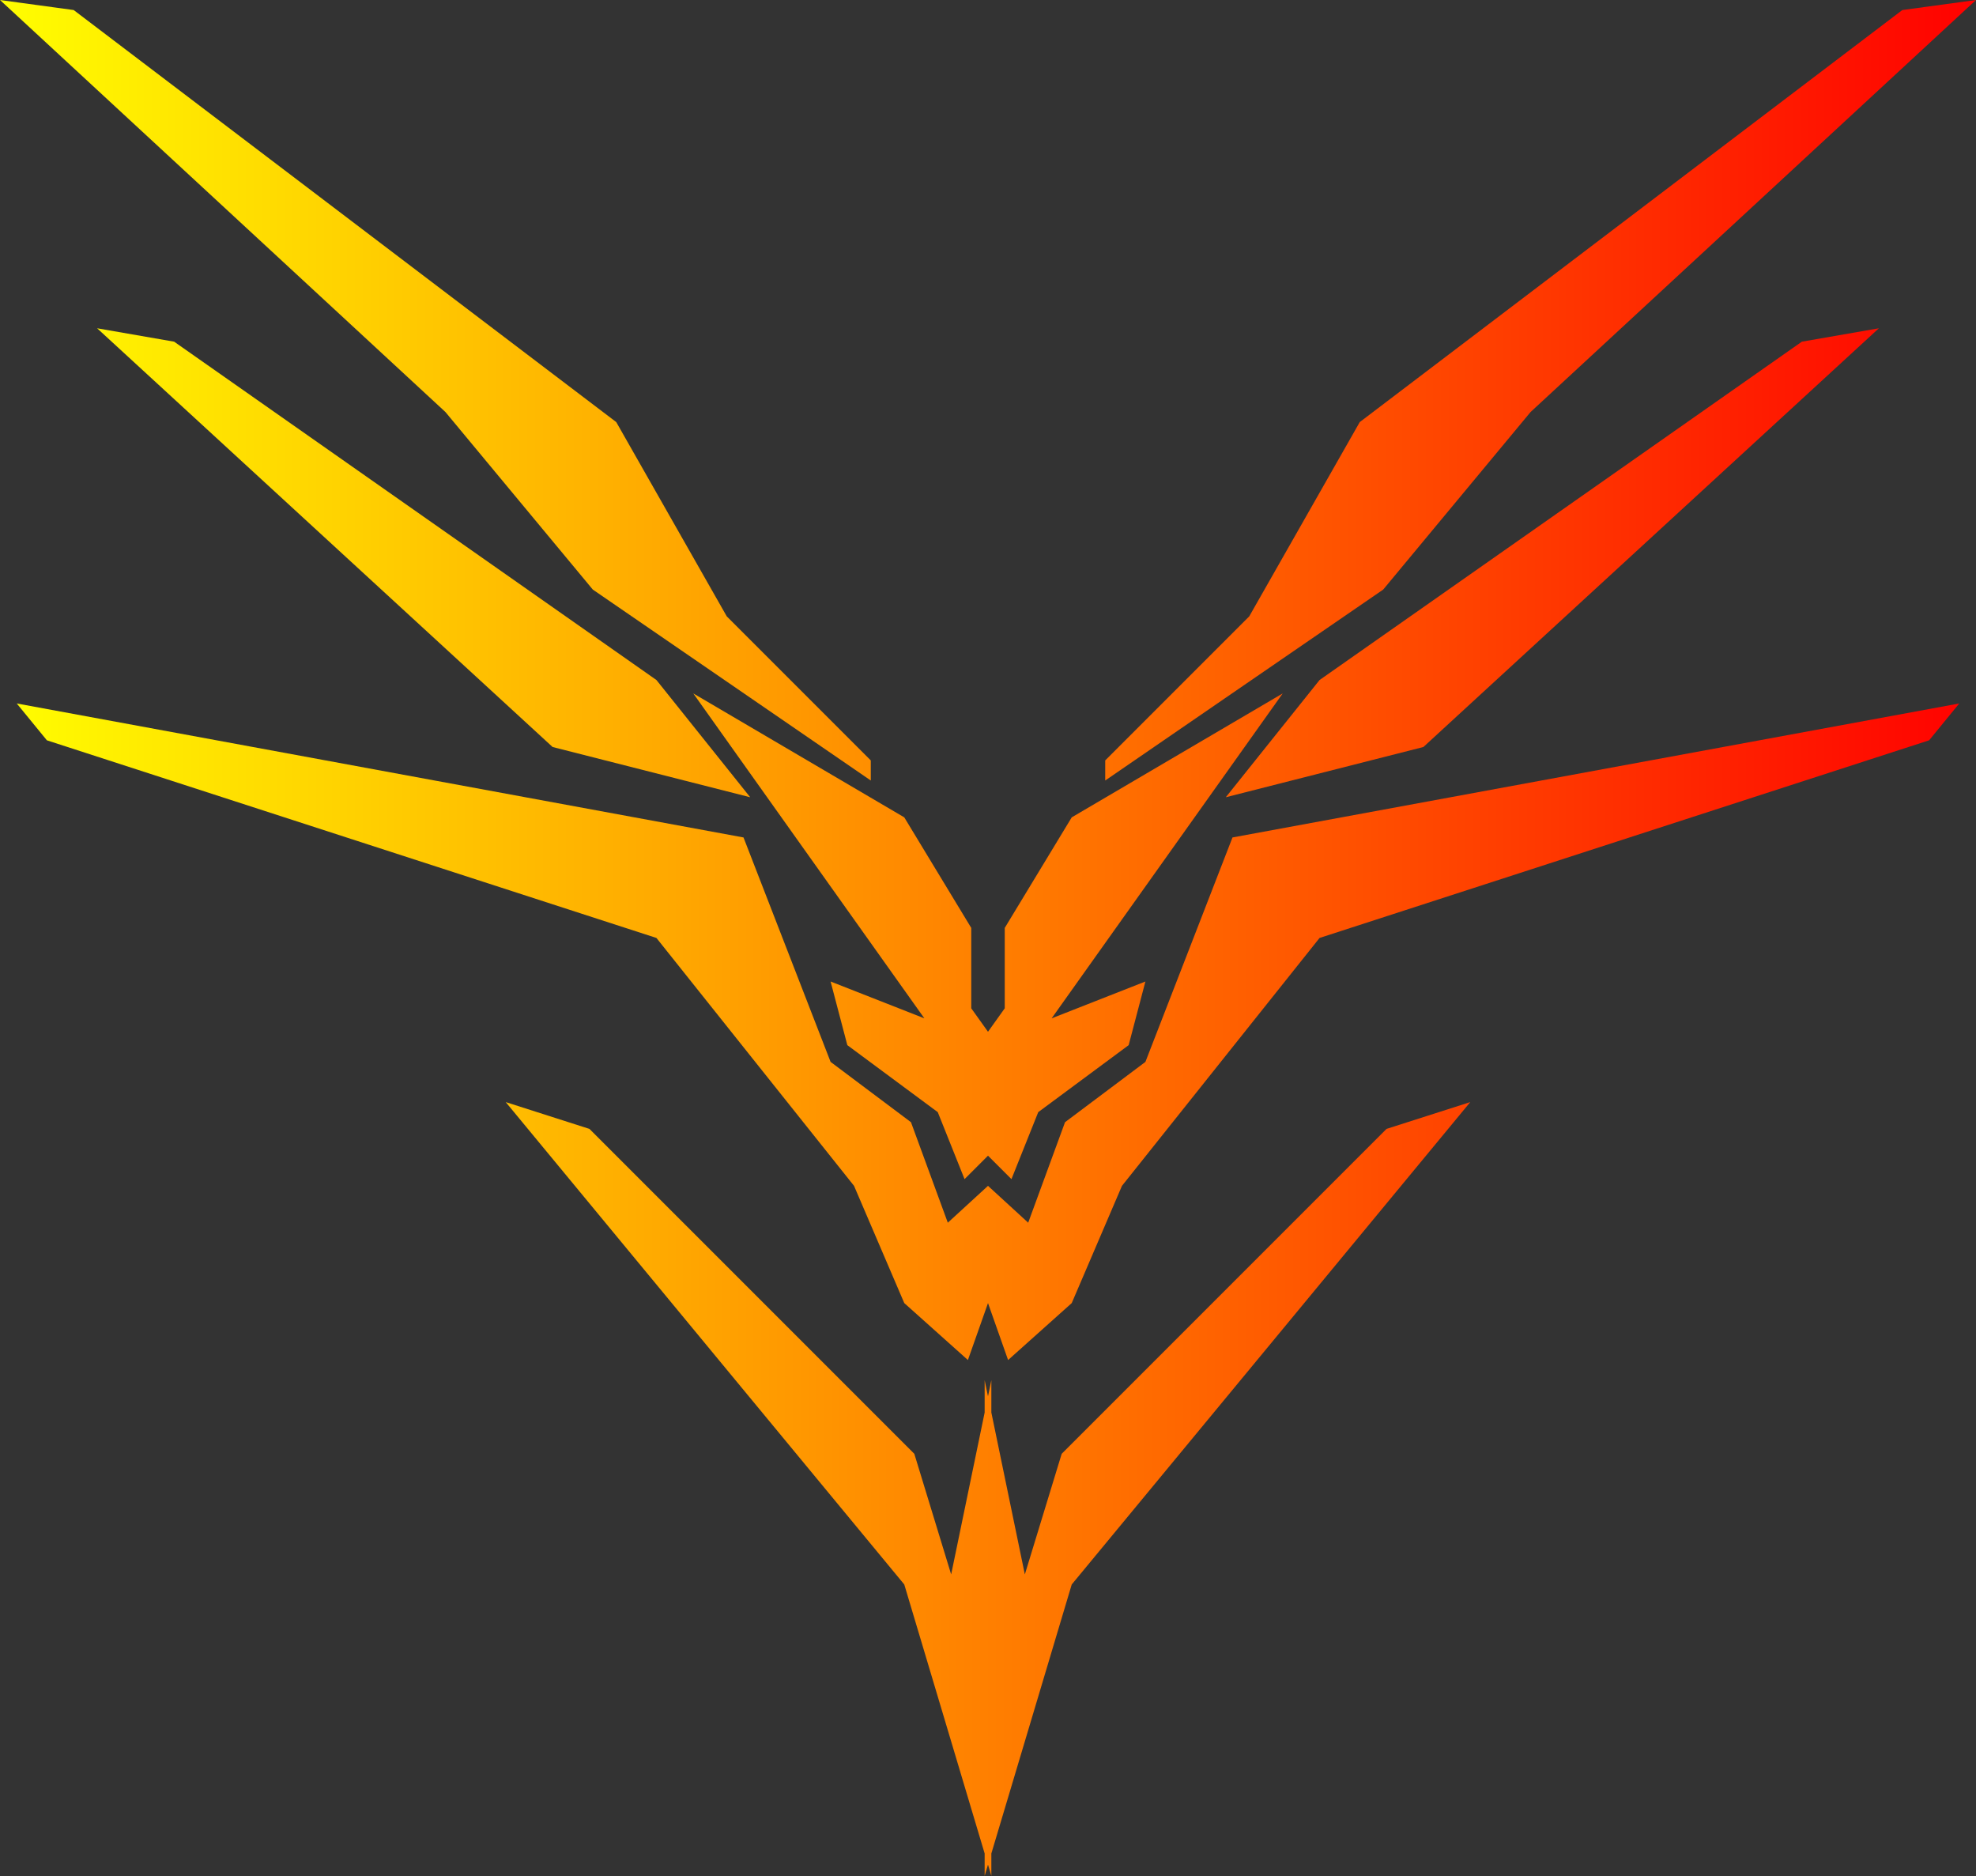 <svg width="906" height="860" viewBox="0 0 906 860" fill="none" xmlns="http://www.w3.org/2000/svg">
<rect x="0" y="0" width="906" height="860" fill="#333333" stroke="none"/>
<defs>
    <linearGradient id="grad1" x1="0%" x2="100%" y1="0%" y2="0%">
      <stop offset="0%" stop-color="yellow" />
      <stop offset="100%" stop-color="red" />
    </linearGradient>
</defs>
<path fill-rule="evenodd" clip-rule="evenodd" d="M33.783 4.607L0 0L204.234 188.878L271.8 270.264L399.254 357.793V348.58L333.224 282.549L282.549 193.485L33.783 4.607ZM79.851 156.631L44.532 150.488L253.373 342.437L343.973 365.471L300.976 311.725L79.851 156.631ZM445.322 462.214L453 472.963L460.678 462.214V425.359L491.39 374.685L588.132 317.868L482.176 466.82L525.173 449.929L517.495 479.105L476.034 509.817L463.749 540.529L453 529.78L442.251 540.529L429.966 509.817L388.505 479.105L380.827 449.929L423.824 466.82L317.868 317.868L414.61 374.685L445.322 425.359V462.214ZM453 597.346V543.6L434.573 560.492L417.681 514.424L380.827 486.783L340.902 383.898L7.678 322.475L21.498 339.366L300.976 429.966L391.576 543.6L414.61 597.346L443.786 623.451L453 597.346ZM231.875 505.21L270.264 517.495L419.217 666.447L436.109 721.729L451.464 647.509V632.664L453 640.087L454.536 632.664V647.509L469.891 721.729L486.783 666.447L635.735 517.495L674.125 505.21L491.39 726.336L454.536 849.655V859.932L453 854.794L451.464 859.932V849.655L414.61 726.336L231.875 505.21ZM471.427 560.492L453 543.6V597.346L462.214 623.451L491.39 597.346L514.424 543.6L605.024 429.966L884.502 339.366L898.322 322.475L565.098 383.898L525.173 486.783L488.319 514.424L471.427 560.492ZM861.468 150.488L826.149 156.631L605.024 311.725L562.027 365.471L652.627 342.437L861.468 150.488ZM906 0L872.217 4.607L623.451 193.485L572.776 282.549L506.746 348.58V357.793L634.2 270.264L701.766 188.878L906 0Z" fill="url(#grad1)"/>
</svg>
